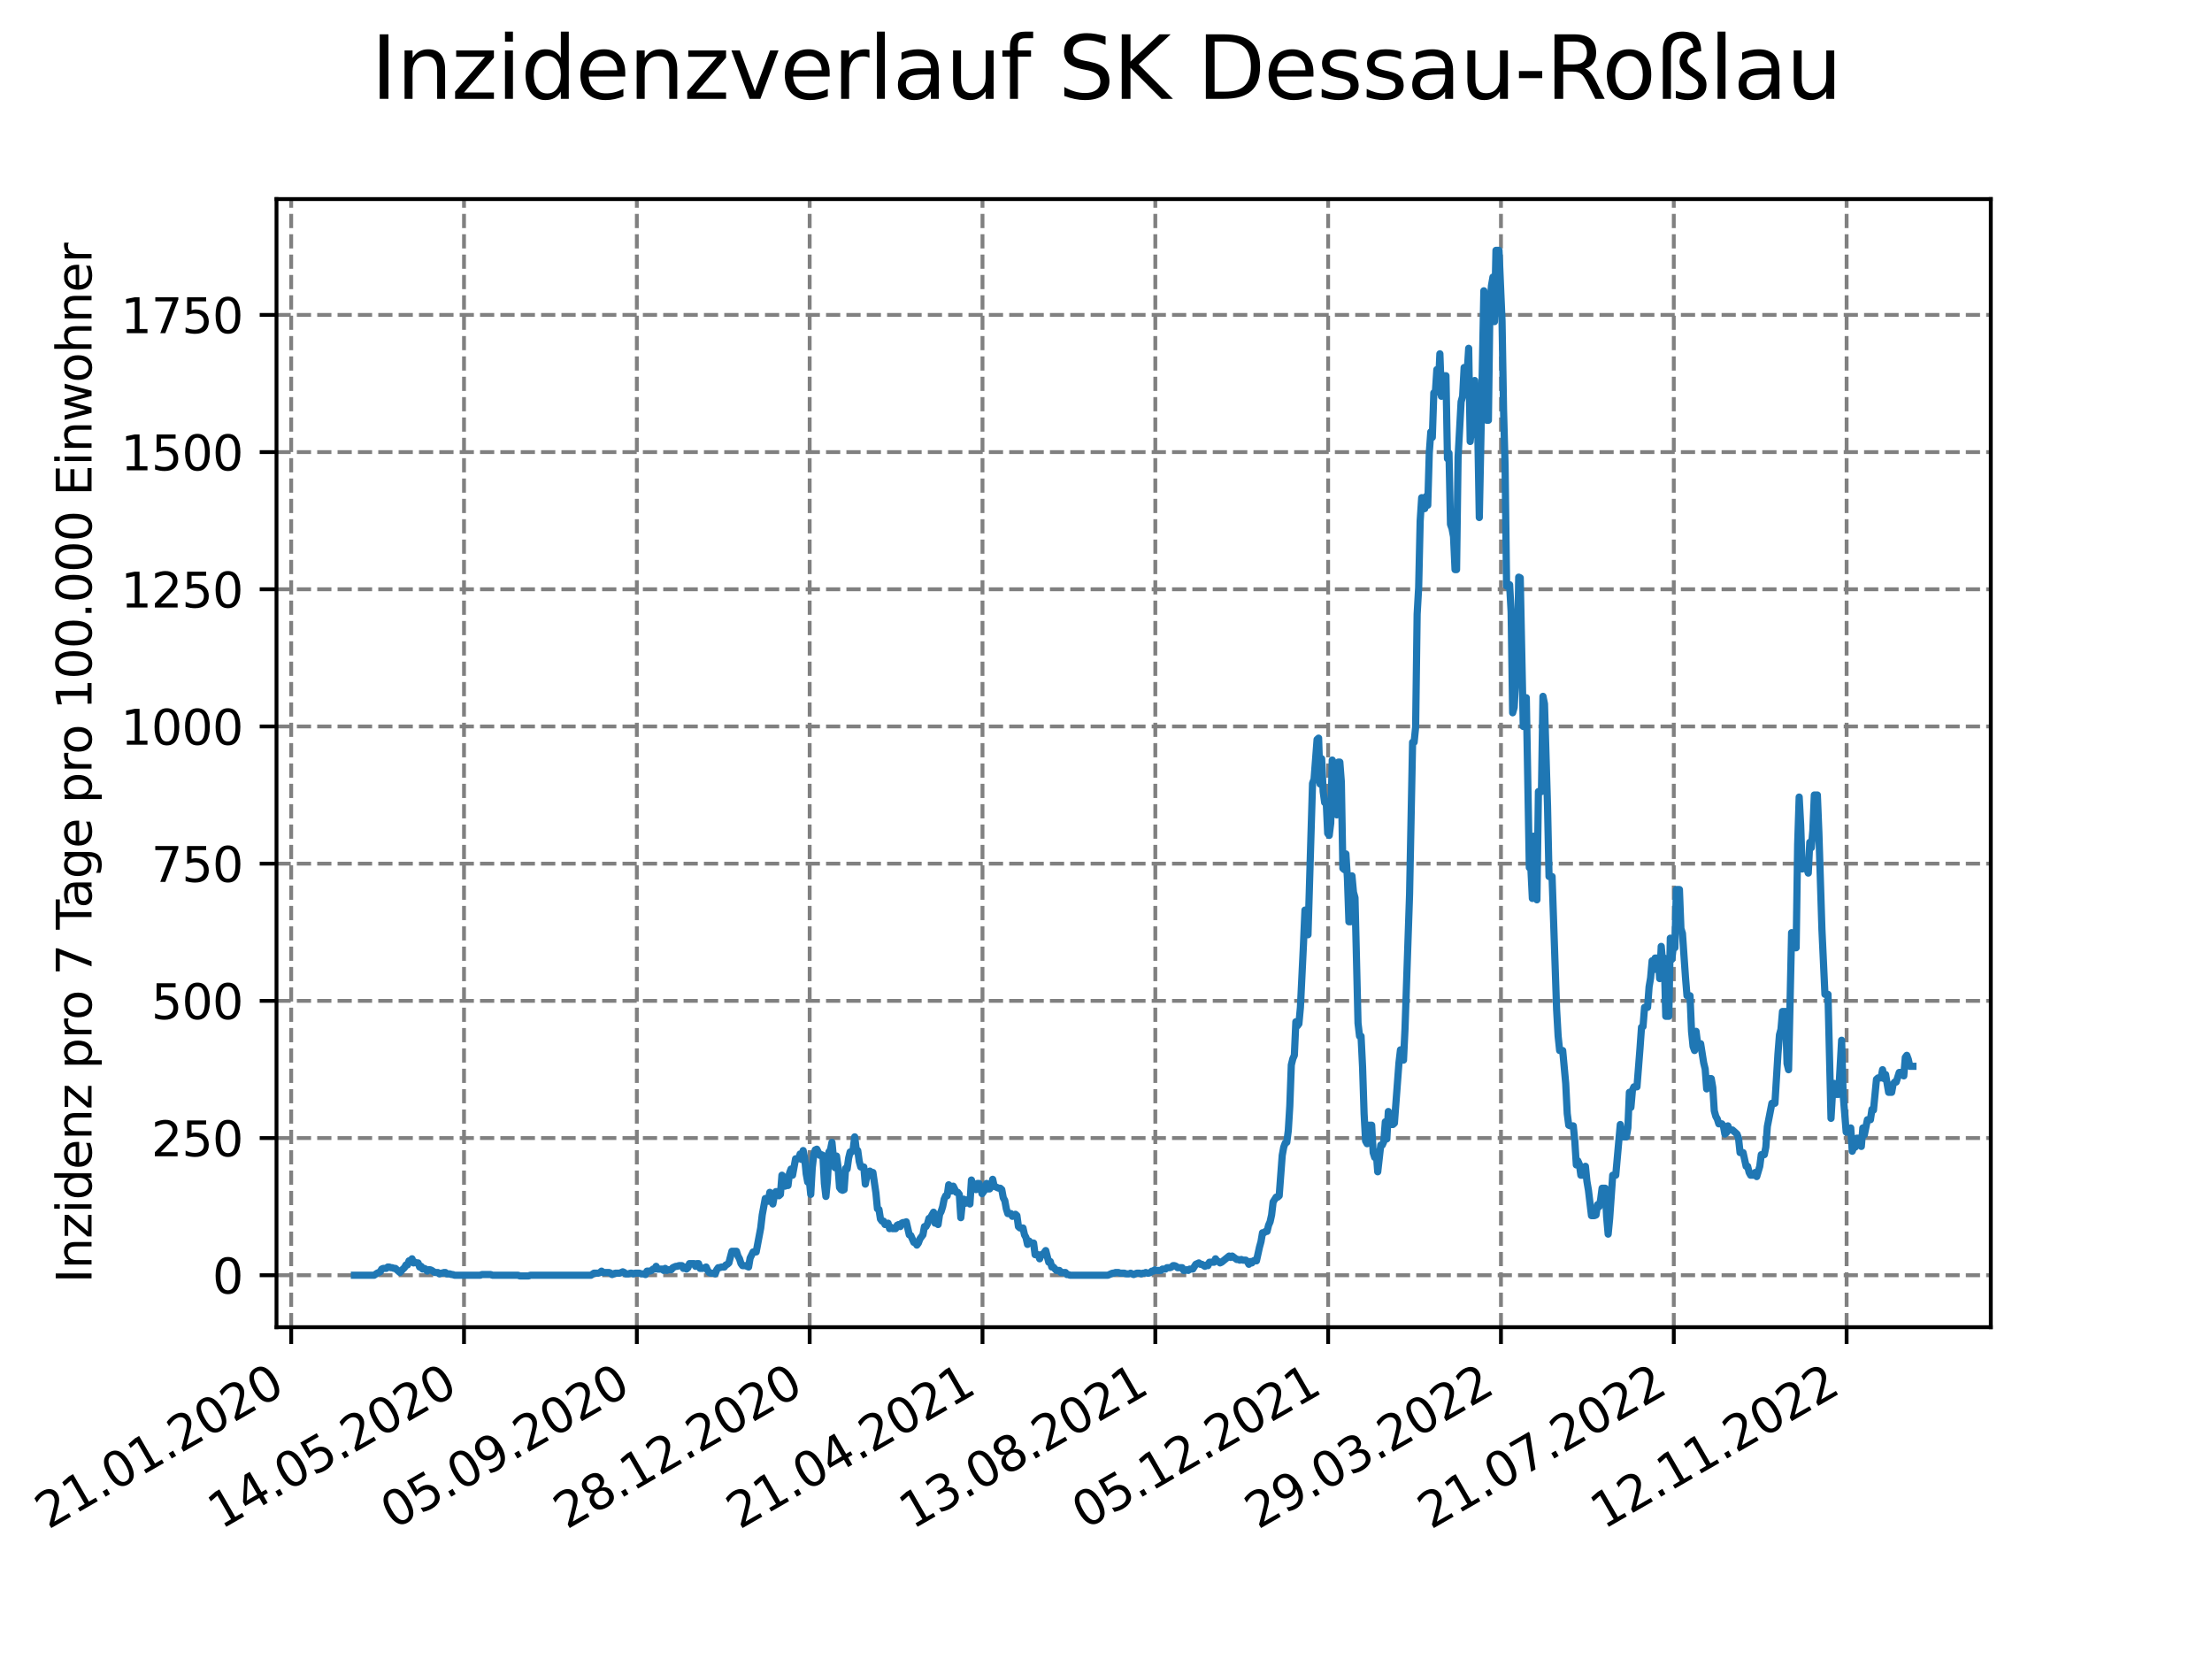 <?xml version="1.0" encoding="utf-8" standalone="no"?>
<!DOCTYPE svg PUBLIC "-//W3C//DTD SVG 1.1//EN"
  "http://www.w3.org/Graphics/SVG/1.1/DTD/svg11.dtd">
<svg xmlns:xlink="http://www.w3.org/1999/xlink" width="460.8pt" height="345.6pt" viewBox="0 0 460.8 345.6" xmlns="http://www.w3.org/2000/svg" version="1.1">
 <defs>
  <style type="text/css">*{stroke-linejoin: round; stroke-linecap: butt}</style>
 </defs>
 <g id="figure_1">
  <g id="patch_1">
   <path d="M 0 345.6 
L 460.8 345.6 
L 460.8 0 
L 0 0 
z
" style="fill: #ffffff"/>
  </g>
  <g id="axes_1">
   <g id="patch_2">
    <path d="M 57.6 276.48 
L 414.72 276.48 
L 414.72 41.472 
L 57.6 41.472 
z
" style="fill: #ffffff"/>
   </g>
   <g id="matplotlib.axis_1">
    <g id="xtick_1">
     <g id="line2d_1">
      <path d="M 60.661 276.48 
L 60.661 41.472 
" clip-path="url(#pa3b0daf0b3)" style="fill: none; stroke-dasharray: 2.96,1.28; stroke-dashoffset: 0; stroke: #808080; stroke-width: 0.8"/>
     </g>
     <g id="line2d_2">
      <defs>
       <path id="m17b755b7d2" d="M 0 0 
L 0 3.5 
" style="stroke: #000000; stroke-width: 0.8"/>
      </defs>
      <g>
       <use xlink:href="#m17b755b7d2" x="60.661" y="276.48" style="stroke: #000000; stroke-width: 0.8"/>
      </g>
     </g>
     <g id="text_1">
      <!-- 21.01.2020 -->
      <g transform="translate(10.036 318.689) rotate(-30) scale(0.1 -0.1)">
       <defs>
        <path id="DejaVuSans-32" d="M 1228 531 
L 3431 531 
L 3431 0 
L 469 0 
L 469 531 
Q 828 903 1448 1529 
Q 2069 2156 2228 2338 
Q 2531 2678 2651 2914 
Q 2772 3150 2772 3378 
Q 2772 3750 2511 3984 
Q 2250 4219 1831 4219 
Q 1534 4219 1204 4116 
Q 875 4013 500 3803 
L 500 4441 
Q 881 4594 1212 4672 
Q 1544 4750 1819 4750 
Q 2544 4750 2975 4387 
Q 3406 4025 3406 3419 
Q 3406 3131 3298 2873 
Q 3191 2616 2906 2266 
Q 2828 2175 2409 1742 
Q 1991 1309 1228 531 
z
" transform="scale(0.016)"/>
        <path id="DejaVuSans-31" d="M 794 531 
L 1825 531 
L 1825 4091 
L 703 3866 
L 703 4441 
L 1819 4666 
L 2450 4666 
L 2450 531 
L 3481 531 
L 3481 0 
L 794 0 
L 794 531 
z
" transform="scale(0.016)"/>
        <path id="DejaVuSans-2e" d="M 684 794 
L 1344 794 
L 1344 0 
L 684 0 
L 684 794 
z
" transform="scale(0.016)"/>
        <path id="DejaVuSans-30" d="M 2034 4250 
Q 1547 4250 1301 3770 
Q 1056 3291 1056 2328 
Q 1056 1369 1301 889 
Q 1547 409 2034 409 
Q 2525 409 2770 889 
Q 3016 1369 3016 2328 
Q 3016 3291 2770 3770 
Q 2525 4250 2034 4250 
z
M 2034 4750 
Q 2819 4750 3233 4129 
Q 3647 3509 3647 2328 
Q 3647 1150 3233 529 
Q 2819 -91 2034 -91 
Q 1250 -91 836 529 
Q 422 1150 422 2328 
Q 422 3509 836 4129 
Q 1250 4750 2034 4750 
z
" transform="scale(0.016)"/>
       </defs>
       <use xlink:href="#DejaVuSans-32"/>
       <use xlink:href="#DejaVuSans-31" x="63.623"/>
       <use xlink:href="#DejaVuSans-2e" x="127.246"/>
       <use xlink:href="#DejaVuSans-30" x="159.033"/>
       <use xlink:href="#DejaVuSans-31" x="222.656"/>
       <use xlink:href="#DejaVuSans-2e" x="286.279"/>
       <use xlink:href="#DejaVuSans-32" x="318.066"/>
       <use xlink:href="#DejaVuSans-30" x="381.689"/>
       <use xlink:href="#DejaVuSans-32" x="445.312"/>
       <use xlink:href="#DejaVuSans-30" x="508.936"/>
      </g>
     </g>
    </g>
    <g id="xtick_2">
     <g id="line2d_3">
      <path d="M 96.663 276.48 
L 96.663 41.472 
" clip-path="url(#pa3b0daf0b3)" style="fill: none; stroke-dasharray: 2.96,1.28; stroke-dashoffset: 0; stroke: #808080; stroke-width: 0.8"/>
     </g>
     <g id="line2d_4">
      <g>
       <use xlink:href="#m17b755b7d2" x="96.663" y="276.48" style="stroke: #000000; stroke-width: 0.8"/>
      </g>
     </g>
     <g id="text_2">
      <!-- 14.05.2020 -->
      <g transform="translate(46.038 318.689) rotate(-30) scale(0.1 -0.1)">
       <defs>
        <path id="DejaVuSans-34" d="M 2419 4116 
L 825 1625 
L 2419 1625 
L 2419 4116 
z
M 2253 4666 
L 3047 4666 
L 3047 1625 
L 3713 1625 
L 3713 1100 
L 3047 1100 
L 3047 0 
L 2419 0 
L 2419 1100 
L 313 1100 
L 313 1709 
L 2253 4666 
z
" transform="scale(0.016)"/>
        <path id="DejaVuSans-35" d="M 691 4666 
L 3169 4666 
L 3169 4134 
L 1269 4134 
L 1269 2991 
Q 1406 3038 1543 3061 
Q 1681 3084 1819 3084 
Q 2600 3084 3056 2656 
Q 3513 2228 3513 1497 
Q 3513 744 3044 326 
Q 2575 -91 1722 -91 
Q 1428 -91 1123 -41 
Q 819 9 494 109 
L 494 744 
Q 775 591 1075 516 
Q 1375 441 1709 441 
Q 2250 441 2565 725 
Q 2881 1009 2881 1497 
Q 2881 1984 2565 2268 
Q 2250 2553 1709 2553 
Q 1456 2553 1204 2497 
Q 953 2441 691 2322 
L 691 4666 
z
" transform="scale(0.016)"/>
       </defs>
       <use xlink:href="#DejaVuSans-31"/>
       <use xlink:href="#DejaVuSans-34" x="63.623"/>
       <use xlink:href="#DejaVuSans-2e" x="127.246"/>
       <use xlink:href="#DejaVuSans-30" x="159.033"/>
       <use xlink:href="#DejaVuSans-35" x="222.656"/>
       <use xlink:href="#DejaVuSans-2e" x="286.279"/>
       <use xlink:href="#DejaVuSans-32" x="318.066"/>
       <use xlink:href="#DejaVuSans-30" x="381.689"/>
       <use xlink:href="#DejaVuSans-32" x="445.312"/>
       <use xlink:href="#DejaVuSans-30" x="508.936"/>
      </g>
     </g>
    </g>
    <g id="xtick_3">
     <g id="line2d_5">
      <path d="M 132.666 276.48 
L 132.666 41.472 
" clip-path="url(#pa3b0daf0b3)" style="fill: none; stroke-dasharray: 2.96,1.28; stroke-dashoffset: 0; stroke: #808080; stroke-width: 0.8"/>
     </g>
     <g id="line2d_6">
      <g>
       <use xlink:href="#m17b755b7d2" x="132.666" y="276.48" style="stroke: #000000; stroke-width: 0.8"/>
      </g>
     </g>
     <g id="text_3">
      <!-- 05.09.2020 -->
      <g transform="translate(82.041 318.689) rotate(-30) scale(0.1 -0.1)">
       <defs>
        <path id="DejaVuSans-39" d="M 703 97 
L 703 672 
Q 941 559 1184 500 
Q 1428 441 1663 441 
Q 2288 441 2617 861 
Q 2947 1281 2994 2138 
Q 2813 1869 2534 1725 
Q 2256 1581 1919 1581 
Q 1219 1581 811 2004 
Q 403 2428 403 3163 
Q 403 3881 828 4315 
Q 1253 4750 1959 4750 
Q 2769 4750 3195 4129 
Q 3622 3509 3622 2328 
Q 3622 1225 3098 567 
Q 2575 -91 1691 -91 
Q 1453 -91 1209 -44 
Q 966 3 703 97 
z
M 1959 2075 
Q 2384 2075 2632 2365 
Q 2881 2656 2881 3163 
Q 2881 3666 2632 3958 
Q 2384 4250 1959 4250 
Q 1534 4250 1286 3958 
Q 1038 3666 1038 3163 
Q 1038 2656 1286 2365 
Q 1534 2075 1959 2075 
z
" transform="scale(0.016)"/>
       </defs>
       <use xlink:href="#DejaVuSans-30"/>
       <use xlink:href="#DejaVuSans-35" x="63.623"/>
       <use xlink:href="#DejaVuSans-2e" x="127.246"/>
       <use xlink:href="#DejaVuSans-30" x="159.033"/>
       <use xlink:href="#DejaVuSans-39" x="222.656"/>
       <use xlink:href="#DejaVuSans-2e" x="286.279"/>
       <use xlink:href="#DejaVuSans-32" x="318.066"/>
       <use xlink:href="#DejaVuSans-30" x="381.689"/>
       <use xlink:href="#DejaVuSans-32" x="445.312"/>
       <use xlink:href="#DejaVuSans-30" x="508.936"/>
      </g>
     </g>
    </g>
    <g id="xtick_4">
     <g id="line2d_7">
      <path d="M 168.668 276.48 
L 168.668 41.472 
" clip-path="url(#pa3b0daf0b3)" style="fill: none; stroke-dasharray: 2.96,1.28; stroke-dashoffset: 0; stroke: #808080; stroke-width: 0.8"/>
     </g>
     <g id="line2d_8">
      <g>
       <use xlink:href="#m17b755b7d2" x="168.668" y="276.48" style="stroke: #000000; stroke-width: 0.8"/>
      </g>
     </g>
     <g id="text_4">
      <!-- 28.12.2020 -->
      <g transform="translate(118.043 318.689) rotate(-30) scale(0.1 -0.1)">
       <defs>
        <path id="DejaVuSans-38" d="M 2034 2216 
Q 1584 2216 1326 1975 
Q 1069 1734 1069 1313 
Q 1069 891 1326 650 
Q 1584 409 2034 409 
Q 2484 409 2743 651 
Q 3003 894 3003 1313 
Q 3003 1734 2745 1975 
Q 2488 2216 2034 2216 
z
M 1403 2484 
Q 997 2584 770 2862 
Q 544 3141 544 3541 
Q 544 4100 942 4425 
Q 1341 4750 2034 4750 
Q 2731 4750 3128 4425 
Q 3525 4100 3525 3541 
Q 3525 3141 3298 2862 
Q 3072 2584 2669 2484 
Q 3125 2378 3379 2068 
Q 3634 1759 3634 1313 
Q 3634 634 3220 271 
Q 2806 -91 2034 -91 
Q 1263 -91 848 271 
Q 434 634 434 1313 
Q 434 1759 690 2068 
Q 947 2378 1403 2484 
z
M 1172 3481 
Q 1172 3119 1398 2916 
Q 1625 2713 2034 2713 
Q 2441 2713 2670 2916 
Q 2900 3119 2900 3481 
Q 2900 3844 2670 4047 
Q 2441 4250 2034 4250 
Q 1625 4250 1398 4047 
Q 1172 3844 1172 3481 
z
" transform="scale(0.016)"/>
       </defs>
       <use xlink:href="#DejaVuSans-32"/>
       <use xlink:href="#DejaVuSans-38" x="63.623"/>
       <use xlink:href="#DejaVuSans-2e" x="127.246"/>
       <use xlink:href="#DejaVuSans-31" x="159.033"/>
       <use xlink:href="#DejaVuSans-32" x="222.656"/>
       <use xlink:href="#DejaVuSans-2e" x="286.279"/>
       <use xlink:href="#DejaVuSans-32" x="318.066"/>
       <use xlink:href="#DejaVuSans-30" x="381.689"/>
       <use xlink:href="#DejaVuSans-32" x="445.312"/>
       <use xlink:href="#DejaVuSans-30" x="508.936"/>
      </g>
     </g>
    </g>
    <g id="xtick_5">
     <g id="line2d_9">
      <path d="M 204.671 276.48 
L 204.671 41.472 
" clip-path="url(#pa3b0daf0b3)" style="fill: none; stroke-dasharray: 2.96,1.28; stroke-dashoffset: 0; stroke: #808080; stroke-width: 0.8"/>
     </g>
     <g id="line2d_10">
      <g>
       <use xlink:href="#m17b755b7d2" x="204.671" y="276.48" style="stroke: #000000; stroke-width: 0.8"/>
      </g>
     </g>
     <g id="text_5">
      <!-- 21.04.2021 -->
      <g transform="translate(154.046 318.689) rotate(-30) scale(0.1 -0.1)">
       <use xlink:href="#DejaVuSans-32"/>
       <use xlink:href="#DejaVuSans-31" x="63.623"/>
       <use xlink:href="#DejaVuSans-2e" x="127.246"/>
       <use xlink:href="#DejaVuSans-30" x="159.033"/>
       <use xlink:href="#DejaVuSans-34" x="222.656"/>
       <use xlink:href="#DejaVuSans-2e" x="286.279"/>
       <use xlink:href="#DejaVuSans-32" x="318.066"/>
       <use xlink:href="#DejaVuSans-30" x="381.689"/>
       <use xlink:href="#DejaVuSans-32" x="445.312"/>
       <use xlink:href="#DejaVuSans-31" x="508.936"/>
      </g>
     </g>
    </g>
    <g id="xtick_6">
     <g id="line2d_11">
      <path d="M 240.673 276.48 
L 240.673 41.472 
" clip-path="url(#pa3b0daf0b3)" style="fill: none; stroke-dasharray: 2.96,1.28; stroke-dashoffset: 0; stroke: #808080; stroke-width: 0.8"/>
     </g>
     <g id="line2d_12">
      <g>
       <use xlink:href="#m17b755b7d2" x="240.673" y="276.48" style="stroke: #000000; stroke-width: 0.8"/>
      </g>
     </g>
     <g id="text_6">
      <!-- 13.08.2021 -->
      <g transform="translate(190.048 318.689) rotate(-30) scale(0.1 -0.1)">
       <defs>
        <path id="DejaVuSans-33" d="M 2597 2516 
Q 3050 2419 3304 2112 
Q 3559 1806 3559 1356 
Q 3559 666 3084 287 
Q 2609 -91 1734 -91 
Q 1441 -91 1130 -33 
Q 819 25 488 141 
L 488 750 
Q 750 597 1062 519 
Q 1375 441 1716 441 
Q 2309 441 2620 675 
Q 2931 909 2931 1356 
Q 2931 1769 2642 2001 
Q 2353 2234 1838 2234 
L 1294 2234 
L 1294 2753 
L 1863 2753 
Q 2328 2753 2575 2939 
Q 2822 3125 2822 3475 
Q 2822 3834 2567 4026 
Q 2313 4219 1838 4219 
Q 1578 4219 1281 4162 
Q 984 4106 628 3988 
L 628 4550 
Q 988 4650 1302 4700 
Q 1616 4750 1894 4750 
Q 2613 4750 3031 4423 
Q 3450 4097 3450 3541 
Q 3450 3153 3228 2886 
Q 3006 2619 2597 2516 
z
" transform="scale(0.016)"/>
       </defs>
       <use xlink:href="#DejaVuSans-31"/>
       <use xlink:href="#DejaVuSans-33" x="63.623"/>
       <use xlink:href="#DejaVuSans-2e" x="127.246"/>
       <use xlink:href="#DejaVuSans-30" x="159.033"/>
       <use xlink:href="#DejaVuSans-38" x="222.656"/>
       <use xlink:href="#DejaVuSans-2e" x="286.279"/>
       <use xlink:href="#DejaVuSans-32" x="318.066"/>
       <use xlink:href="#DejaVuSans-30" x="381.689"/>
       <use xlink:href="#DejaVuSans-32" x="445.312"/>
       <use xlink:href="#DejaVuSans-31" x="508.936"/>
      </g>
     </g>
    </g>
    <g id="xtick_7">
     <g id="line2d_13">
      <path d="M 276.676 276.48 
L 276.676 41.472 
" clip-path="url(#pa3b0daf0b3)" style="fill: none; stroke-dasharray: 2.96,1.28; stroke-dashoffset: 0; stroke: #808080; stroke-width: 0.8"/>
     </g>
     <g id="line2d_14">
      <g>
       <use xlink:href="#m17b755b7d2" x="276.676" y="276.48" style="stroke: #000000; stroke-width: 0.8"/>
      </g>
     </g>
     <g id="text_7">
      <!-- 05.12.2021 -->
      <g transform="translate(226.051 318.689) rotate(-30) scale(0.1 -0.1)">
       <use xlink:href="#DejaVuSans-30"/>
       <use xlink:href="#DejaVuSans-35" x="63.623"/>
       <use xlink:href="#DejaVuSans-2e" x="127.246"/>
       <use xlink:href="#DejaVuSans-31" x="159.033"/>
       <use xlink:href="#DejaVuSans-32" x="222.656"/>
       <use xlink:href="#DejaVuSans-2e" x="286.279"/>
       <use xlink:href="#DejaVuSans-32" x="318.066"/>
       <use xlink:href="#DejaVuSans-30" x="381.689"/>
       <use xlink:href="#DejaVuSans-32" x="445.312"/>
       <use xlink:href="#DejaVuSans-31" x="508.936"/>
      </g>
     </g>
    </g>
    <g id="xtick_8">
     <g id="line2d_15">
      <path d="M 312.679 276.48 
L 312.679 41.472 
" clip-path="url(#pa3b0daf0b3)" style="fill: none; stroke-dasharray: 2.96,1.28; stroke-dashoffset: 0; stroke: #808080; stroke-width: 0.8"/>
     </g>
     <g id="line2d_16">
      <g>
       <use xlink:href="#m17b755b7d2" x="312.679" y="276.48" style="stroke: #000000; stroke-width: 0.8"/>
      </g>
     </g>
     <g id="text_8">
      <!-- 29.03.2022 -->
      <g transform="translate(262.053 318.689) rotate(-30) scale(0.1 -0.1)">
       <use xlink:href="#DejaVuSans-32"/>
       <use xlink:href="#DejaVuSans-39" x="63.623"/>
       <use xlink:href="#DejaVuSans-2e" x="127.246"/>
       <use xlink:href="#DejaVuSans-30" x="159.033"/>
       <use xlink:href="#DejaVuSans-33" x="222.656"/>
       <use xlink:href="#DejaVuSans-2e" x="286.279"/>
       <use xlink:href="#DejaVuSans-32" x="318.066"/>
       <use xlink:href="#DejaVuSans-30" x="381.689"/>
       <use xlink:href="#DejaVuSans-32" x="445.312"/>
       <use xlink:href="#DejaVuSans-32" x="508.936"/>
      </g>
     </g>
    </g>
    <g id="xtick_9">
     <g id="line2d_17">
      <path d="M 348.681 276.48 
L 348.681 41.472 
" clip-path="url(#pa3b0daf0b3)" style="fill: none; stroke-dasharray: 2.96,1.28; stroke-dashoffset: 0; stroke: #808080; stroke-width: 0.8"/>
     </g>
     <g id="line2d_18">
      <g>
       <use xlink:href="#m17b755b7d2" x="348.681" y="276.48" style="stroke: #000000; stroke-width: 0.8"/>
      </g>
     </g>
     <g id="text_9">
      <!-- 21.07.2022 -->
      <g transform="translate(298.056 318.689) rotate(-30) scale(0.1 -0.1)">
       <defs>
        <path id="DejaVuSans-37" d="M 525 4666 
L 3525 4666 
L 3525 4397 
L 1831 0 
L 1172 0 
L 2766 4134 
L 525 4134 
L 525 4666 
z
" transform="scale(0.016)"/>
       </defs>
       <use xlink:href="#DejaVuSans-32"/>
       <use xlink:href="#DejaVuSans-31" x="63.623"/>
       <use xlink:href="#DejaVuSans-2e" x="127.246"/>
       <use xlink:href="#DejaVuSans-30" x="159.033"/>
       <use xlink:href="#DejaVuSans-37" x="222.656"/>
       <use xlink:href="#DejaVuSans-2e" x="286.279"/>
       <use xlink:href="#DejaVuSans-32" x="318.066"/>
       <use xlink:href="#DejaVuSans-30" x="381.689"/>
       <use xlink:href="#DejaVuSans-32" x="445.312"/>
       <use xlink:href="#DejaVuSans-32" x="508.936"/>
      </g>
     </g>
    </g>
    <g id="xtick_10">
     <g id="line2d_19">
      <path d="M 384.684 276.48 
L 384.684 41.472 
" clip-path="url(#pa3b0daf0b3)" style="fill: none; stroke-dasharray: 2.96,1.28; stroke-dashoffset: 0; stroke: #808080; stroke-width: 0.8"/>
     </g>
     <g id="line2d_20">
      <g>
       <use xlink:href="#m17b755b7d2" x="384.684" y="276.48" style="stroke: #000000; stroke-width: 0.8"/>
      </g>
     </g>
     <g id="text_10">
      <!-- 12.11.2022 -->
      <g transform="translate(334.058 318.689) rotate(-30) scale(0.1 -0.1)">
       <use xlink:href="#DejaVuSans-31"/>
       <use xlink:href="#DejaVuSans-32" x="63.623"/>
       <use xlink:href="#DejaVuSans-2e" x="127.246"/>
       <use xlink:href="#DejaVuSans-31" x="159.033"/>
       <use xlink:href="#DejaVuSans-31" x="222.656"/>
       <use xlink:href="#DejaVuSans-2e" x="286.279"/>
       <use xlink:href="#DejaVuSans-32" x="318.066"/>
       <use xlink:href="#DejaVuSans-30" x="381.689"/>
       <use xlink:href="#DejaVuSans-32" x="445.312"/>
       <use xlink:href="#DejaVuSans-32" x="508.936"/>
      </g>
     </g>
    </g>
   </g>
   <g id="matplotlib.axis_2">
    <g id="ytick_1">
     <g id="line2d_21">
      <path d="M 57.6 265.655 
L 414.72 265.655 
" clip-path="url(#pa3b0daf0b3)" style="fill: none; stroke-dasharray: 2.96,1.28; stroke-dashoffset: 0; stroke: #808080; stroke-width: 0.8"/>
     </g>
     <g id="line2d_22">
      <defs>
       <path id="m1962695d59" d="M 0 0 
L -3.5 0 
" style="stroke: #000000; stroke-width: 0.8"/>
      </defs>
      <g>
       <use xlink:href="#m1962695d59" x="57.6" y="265.655" style="stroke: #000000; stroke-width: 0.8"/>
      </g>
     </g>
     <g id="text_11">
      <!-- 0 -->
      <g transform="translate(44.237 269.454) scale(0.1 -0.1)">
       <use xlink:href="#DejaVuSans-30"/>
      </g>
     </g>
    </g>
    <g id="ytick_2">
     <g id="line2d_23">
      <path d="M 57.6 237.075 
L 414.72 237.075 
" clip-path="url(#pa3b0daf0b3)" style="fill: none; stroke-dasharray: 2.96,1.28; stroke-dashoffset: 0; stroke: #808080; stroke-width: 0.8"/>
     </g>
     <g id="line2d_24">
      <g>
       <use xlink:href="#m1962695d59" x="57.6" y="237.075" style="stroke: #000000; stroke-width: 0.8"/>
      </g>
     </g>
     <g id="text_12">
      <!-- 250 -->
      <g transform="translate(31.512 240.875) scale(0.1 -0.1)">
       <use xlink:href="#DejaVuSans-32"/>
       <use xlink:href="#DejaVuSans-35" x="63.623"/>
       <use xlink:href="#DejaVuSans-30" x="127.246"/>
      </g>
     </g>
    </g>
    <g id="ytick_3">
     <g id="line2d_25">
      <path d="M 57.6 208.496 
L 414.72 208.496 
" clip-path="url(#pa3b0daf0b3)" style="fill: none; stroke-dasharray: 2.96,1.28; stroke-dashoffset: 0; stroke: #808080; stroke-width: 0.8"/>
     </g>
     <g id="line2d_26">
      <g>
       <use xlink:href="#m1962695d59" x="57.6" y="208.496" style="stroke: #000000; stroke-width: 0.8"/>
      </g>
     </g>
     <g id="text_13">
      <!-- 500 -->
      <g transform="translate(31.512 212.295) scale(0.1 -0.1)">
       <use xlink:href="#DejaVuSans-35"/>
       <use xlink:href="#DejaVuSans-30" x="63.623"/>
       <use xlink:href="#DejaVuSans-30" x="127.246"/>
      </g>
     </g>
    </g>
    <g id="ytick_4">
     <g id="line2d_27">
      <path d="M 57.6 179.916 
L 414.72 179.916 
" clip-path="url(#pa3b0daf0b3)" style="fill: none; stroke-dasharray: 2.96,1.28; stroke-dashoffset: 0; stroke: #808080; stroke-width: 0.8"/>
     </g>
     <g id="line2d_28">
      <g>
       <use xlink:href="#m1962695d59" x="57.6" y="179.916" style="stroke: #000000; stroke-width: 0.8"/>
      </g>
     </g>
     <g id="text_14">
      <!-- 750 -->
      <g transform="translate(31.512 183.715) scale(0.1 -0.1)">
       <use xlink:href="#DejaVuSans-37"/>
       <use xlink:href="#DejaVuSans-35" x="63.623"/>
       <use xlink:href="#DejaVuSans-30" x="127.246"/>
      </g>
     </g>
    </g>
    <g id="ytick_5">
     <g id="line2d_29">
      <path d="M 57.6 151.336 
L 414.72 151.336 
" clip-path="url(#pa3b0daf0b3)" style="fill: none; stroke-dasharray: 2.96,1.28; stroke-dashoffset: 0; stroke: #808080; stroke-width: 0.8"/>
     </g>
     <g id="line2d_30">
      <g>
       <use xlink:href="#m1962695d59" x="57.6" y="151.336" style="stroke: #000000; stroke-width: 0.8"/>
      </g>
     </g>
     <g id="text_15">
      <!-- 1000 -->
      <g transform="translate(25.15 155.136) scale(0.1 -0.1)">
       <use xlink:href="#DejaVuSans-31"/>
       <use xlink:href="#DejaVuSans-30" x="63.623"/>
       <use xlink:href="#DejaVuSans-30" x="127.246"/>
       <use xlink:href="#DejaVuSans-30" x="190.869"/>
      </g>
     </g>
    </g>
    <g id="ytick_6">
     <g id="line2d_31">
      <path d="M 57.6 122.757 
L 414.72 122.757 
" clip-path="url(#pa3b0daf0b3)" style="fill: none; stroke-dasharray: 2.96,1.28; stroke-dashoffset: 0; stroke: #808080; stroke-width: 0.8"/>
     </g>
     <g id="line2d_32">
      <g>
       <use xlink:href="#m1962695d59" x="57.6" y="122.757" style="stroke: #000000; stroke-width: 0.8"/>
      </g>
     </g>
     <g id="text_16">
      <!-- 1250 -->
      <g transform="translate(25.15 126.556) scale(0.1 -0.1)">
       <use xlink:href="#DejaVuSans-31"/>
       <use xlink:href="#DejaVuSans-32" x="63.623"/>
       <use xlink:href="#DejaVuSans-35" x="127.246"/>
       <use xlink:href="#DejaVuSans-30" x="190.869"/>
      </g>
     </g>
    </g>
    <g id="ytick_7">
     <g id="line2d_33">
      <path d="M 57.6 94.177 
L 414.72 94.177 
" clip-path="url(#pa3b0daf0b3)" style="fill: none; stroke-dasharray: 2.96,1.28; stroke-dashoffset: 0; stroke: #808080; stroke-width: 0.8"/>
     </g>
     <g id="line2d_34">
      <g>
       <use xlink:href="#m1962695d59" x="57.6" y="94.177" style="stroke: #000000; stroke-width: 0.8"/>
      </g>
     </g>
     <g id="text_17">
      <!-- 1500 -->
      <g transform="translate(25.15 97.976) scale(0.1 -0.1)">
       <use xlink:href="#DejaVuSans-31"/>
       <use xlink:href="#DejaVuSans-35" x="63.623"/>
       <use xlink:href="#DejaVuSans-30" x="127.246"/>
       <use xlink:href="#DejaVuSans-30" x="190.869"/>
      </g>
     </g>
    </g>
    <g id="ytick_8">
     <g id="line2d_35">
      <path d="M 57.6 65.598 
L 414.72 65.598 
" clip-path="url(#pa3b0daf0b3)" style="fill: none; stroke-dasharray: 2.96,1.28; stroke-dashoffset: 0; stroke: #808080; stroke-width: 0.8"/>
     </g>
     <g id="line2d_36">
      <g>
       <use xlink:href="#m1962695d59" x="57.6" y="65.598" style="stroke: #000000; stroke-width: 0.8"/>
      </g>
     </g>
     <g id="text_18">
      <!-- 1750 -->
      <g transform="translate(25.15 69.397) scale(0.1 -0.1)">
       <use xlink:href="#DejaVuSans-31"/>
       <use xlink:href="#DejaVuSans-37" x="63.623"/>
       <use xlink:href="#DejaVuSans-35" x="127.246"/>
       <use xlink:href="#DejaVuSans-30" x="190.869"/>
      </g>
     </g>
    </g>
    <g id="text_19">
     <!-- Inzidenz pro 7 Tage pro 100.000 Einwohner -->
     <g transform="translate(19.07 267.301) rotate(-90) scale(0.1 -0.1)">
      <defs>
       <path id="DejaVuSans-49" d="M 628 4666 
L 1259 4666 
L 1259 0 
L 628 0 
L 628 4666 
z
" transform="scale(0.016)"/>
       <path id="DejaVuSans-6e" d="M 3513 2113 
L 3513 0 
L 2938 0 
L 2938 2094 
Q 2938 2591 2744 2837 
Q 2550 3084 2163 3084 
Q 1697 3084 1428 2787 
Q 1159 2491 1159 1978 
L 1159 0 
L 581 0 
L 581 3500 
L 1159 3500 
L 1159 2956 
Q 1366 3272 1645 3428 
Q 1925 3584 2291 3584 
Q 2894 3584 3203 3211 
Q 3513 2838 3513 2113 
z
" transform="scale(0.016)"/>
       <path id="DejaVuSans-7a" d="M 353 3500 
L 3084 3500 
L 3084 2975 
L 922 459 
L 3084 459 
L 3084 0 
L 275 0 
L 275 525 
L 2438 3041 
L 353 3041 
L 353 3500 
z
" transform="scale(0.016)"/>
       <path id="DejaVuSans-69" d="M 603 3500 
L 1178 3500 
L 1178 0 
L 603 0 
L 603 3500 
z
M 603 4863 
L 1178 4863 
L 1178 4134 
L 603 4134 
L 603 4863 
z
" transform="scale(0.016)"/>
       <path id="DejaVuSans-64" d="M 2906 2969 
L 2906 4863 
L 3481 4863 
L 3481 0 
L 2906 0 
L 2906 525 
Q 2725 213 2448 61 
Q 2172 -91 1784 -91 
Q 1150 -91 751 415 
Q 353 922 353 1747 
Q 353 2572 751 3078 
Q 1150 3584 1784 3584 
Q 2172 3584 2448 3432 
Q 2725 3281 2906 2969 
z
M 947 1747 
Q 947 1113 1208 752 
Q 1469 391 1925 391 
Q 2381 391 2643 752 
Q 2906 1113 2906 1747 
Q 2906 2381 2643 2742 
Q 2381 3103 1925 3103 
Q 1469 3103 1208 2742 
Q 947 2381 947 1747 
z
" transform="scale(0.016)"/>
       <path id="DejaVuSans-65" d="M 3597 1894 
L 3597 1613 
L 953 1613 
Q 991 1019 1311 708 
Q 1631 397 2203 397 
Q 2534 397 2845 478 
Q 3156 559 3463 722 
L 3463 178 
Q 3153 47 2828 -22 
Q 2503 -91 2169 -91 
Q 1331 -91 842 396 
Q 353 884 353 1716 
Q 353 2575 817 3079 
Q 1281 3584 2069 3584 
Q 2775 3584 3186 3129 
Q 3597 2675 3597 1894 
z
M 3022 2063 
Q 3016 2534 2758 2815 
Q 2500 3097 2075 3097 
Q 1594 3097 1305 2825 
Q 1016 2553 972 2059 
L 3022 2063 
z
" transform="scale(0.016)"/>
       <path id="DejaVuSans-20" transform="scale(0.016)"/>
       <path id="DejaVuSans-70" d="M 1159 525 
L 1159 -1331 
L 581 -1331 
L 581 3500 
L 1159 3500 
L 1159 2969 
Q 1341 3281 1617 3432 
Q 1894 3584 2278 3584 
Q 2916 3584 3314 3078 
Q 3713 2572 3713 1747 
Q 3713 922 3314 415 
Q 2916 -91 2278 -91 
Q 1894 -91 1617 61 
Q 1341 213 1159 525 
z
M 3116 1747 
Q 3116 2381 2855 2742 
Q 2594 3103 2138 3103 
Q 1681 3103 1420 2742 
Q 1159 2381 1159 1747 
Q 1159 1113 1420 752 
Q 1681 391 2138 391 
Q 2594 391 2855 752 
Q 3116 1113 3116 1747 
z
" transform="scale(0.016)"/>
       <path id="DejaVuSans-72" d="M 2631 2963 
Q 2534 3019 2420 3045 
Q 2306 3072 2169 3072 
Q 1681 3072 1420 2755 
Q 1159 2438 1159 1844 
L 1159 0 
L 581 0 
L 581 3500 
L 1159 3500 
L 1159 2956 
Q 1341 3275 1631 3429 
Q 1922 3584 2338 3584 
Q 2397 3584 2469 3576 
Q 2541 3569 2628 3553 
L 2631 2963 
z
" transform="scale(0.016)"/>
       <path id="DejaVuSans-6f" d="M 1959 3097 
Q 1497 3097 1228 2736 
Q 959 2375 959 1747 
Q 959 1119 1226 758 
Q 1494 397 1959 397 
Q 2419 397 2687 759 
Q 2956 1122 2956 1747 
Q 2956 2369 2687 2733 
Q 2419 3097 1959 3097 
z
M 1959 3584 
Q 2709 3584 3137 3096 
Q 3566 2609 3566 1747 
Q 3566 888 3137 398 
Q 2709 -91 1959 -91 
Q 1206 -91 779 398 
Q 353 888 353 1747 
Q 353 2609 779 3096 
Q 1206 3584 1959 3584 
z
" transform="scale(0.016)"/>
       <path id="DejaVuSans-54" d="M -19 4666 
L 3928 4666 
L 3928 4134 
L 2272 4134 
L 2272 0 
L 1638 0 
L 1638 4134 
L -19 4134 
L -19 4666 
z
" transform="scale(0.016)"/>
       <path id="DejaVuSans-61" d="M 2194 1759 
Q 1497 1759 1228 1600 
Q 959 1441 959 1056 
Q 959 750 1161 570 
Q 1363 391 1709 391 
Q 2188 391 2477 730 
Q 2766 1069 2766 1631 
L 2766 1759 
L 2194 1759 
z
M 3341 1997 
L 3341 0 
L 2766 0 
L 2766 531 
Q 2569 213 2275 61 
Q 1981 -91 1556 -91 
Q 1019 -91 701 211 
Q 384 513 384 1019 
Q 384 1609 779 1909 
Q 1175 2209 1959 2209 
L 2766 2209 
L 2766 2266 
Q 2766 2663 2505 2880 
Q 2244 3097 1772 3097 
Q 1472 3097 1187 3025 
Q 903 2953 641 2809 
L 641 3341 
Q 956 3463 1253 3523 
Q 1550 3584 1831 3584 
Q 2591 3584 2966 3190 
Q 3341 2797 3341 1997 
z
" transform="scale(0.016)"/>
       <path id="DejaVuSans-67" d="M 2906 1791 
Q 2906 2416 2648 2759 
Q 2391 3103 1925 3103 
Q 1463 3103 1205 2759 
Q 947 2416 947 1791 
Q 947 1169 1205 825 
Q 1463 481 1925 481 
Q 2391 481 2648 825 
Q 2906 1169 2906 1791 
z
M 3481 434 
Q 3481 -459 3084 -895 
Q 2688 -1331 1869 -1331 
Q 1566 -1331 1297 -1286 
Q 1028 -1241 775 -1147 
L 775 -588 
Q 1028 -725 1275 -790 
Q 1522 -856 1778 -856 
Q 2344 -856 2625 -561 
Q 2906 -266 2906 331 
L 2906 616 
Q 2728 306 2450 153 
Q 2172 0 1784 0 
Q 1141 0 747 490 
Q 353 981 353 1791 
Q 353 2603 747 3093 
Q 1141 3584 1784 3584 
Q 2172 3584 2450 3431 
Q 2728 3278 2906 2969 
L 2906 3500 
L 3481 3500 
L 3481 434 
z
" transform="scale(0.016)"/>
       <path id="DejaVuSans-45" d="M 628 4666 
L 3578 4666 
L 3578 4134 
L 1259 4134 
L 1259 2753 
L 3481 2753 
L 3481 2222 
L 1259 2222 
L 1259 531 
L 3634 531 
L 3634 0 
L 628 0 
L 628 4666 
z
" transform="scale(0.016)"/>
       <path id="DejaVuSans-77" d="M 269 3500 
L 844 3500 
L 1563 769 
L 2278 3500 
L 2956 3500 
L 3675 769 
L 4391 3500 
L 4966 3500 
L 4050 0 
L 3372 0 
L 2619 2869 
L 1863 0 
L 1184 0 
L 269 3500 
z
" transform="scale(0.016)"/>
       <path id="DejaVuSans-68" d="M 3513 2113 
L 3513 0 
L 2938 0 
L 2938 2094 
Q 2938 2591 2744 2837 
Q 2550 3084 2163 3084 
Q 1697 3084 1428 2787 
Q 1159 2491 1159 1978 
L 1159 0 
L 581 0 
L 581 4863 
L 1159 4863 
L 1159 2956 
Q 1366 3272 1645 3428 
Q 1925 3584 2291 3584 
Q 2894 3584 3203 3211 
Q 3513 2838 3513 2113 
z
" transform="scale(0.016)"/>
      </defs>
      <use xlink:href="#DejaVuSans-49"/>
      <use xlink:href="#DejaVuSans-6e" x="29.492"/>
      <use xlink:href="#DejaVuSans-7a" x="92.871"/>
      <use xlink:href="#DejaVuSans-69" x="145.361"/>
      <use xlink:href="#DejaVuSans-64" x="173.145"/>
      <use xlink:href="#DejaVuSans-65" x="236.621"/>
      <use xlink:href="#DejaVuSans-6e" x="298.145"/>
      <use xlink:href="#DejaVuSans-7a" x="361.523"/>
      <use xlink:href="#DejaVuSans-20" x="414.014"/>
      <use xlink:href="#DejaVuSans-70" x="445.801"/>
      <use xlink:href="#DejaVuSans-72" x="509.277"/>
      <use xlink:href="#DejaVuSans-6f" x="548.141"/>
      <use xlink:href="#DejaVuSans-20" x="609.322"/>
      <use xlink:href="#DejaVuSans-37" x="641.109"/>
      <use xlink:href="#DejaVuSans-20" x="704.732"/>
      <use xlink:href="#DejaVuSans-54" x="736.52"/>
      <use xlink:href="#DejaVuSans-61" x="781.104"/>
      <use xlink:href="#DejaVuSans-67" x="842.383"/>
      <use xlink:href="#DejaVuSans-65" x="905.859"/>
      <use xlink:href="#DejaVuSans-20" x="967.383"/>
      <use xlink:href="#DejaVuSans-70" x="999.17"/>
      <use xlink:href="#DejaVuSans-72" x="1062.646"/>
      <use xlink:href="#DejaVuSans-6f" x="1101.51"/>
      <use xlink:href="#DejaVuSans-20" x="1162.691"/>
      <use xlink:href="#DejaVuSans-31" x="1194.479"/>
      <use xlink:href="#DejaVuSans-30" x="1258.102"/>
      <use xlink:href="#DejaVuSans-30" x="1321.725"/>
      <use xlink:href="#DejaVuSans-2e" x="1385.348"/>
      <use xlink:href="#DejaVuSans-30" x="1417.135"/>
      <use xlink:href="#DejaVuSans-30" x="1480.758"/>
      <use xlink:href="#DejaVuSans-30" x="1544.381"/>
      <use xlink:href="#DejaVuSans-20" x="1608.004"/>
      <use xlink:href="#DejaVuSans-45" x="1639.791"/>
      <use xlink:href="#DejaVuSans-69" x="1702.975"/>
      <use xlink:href="#DejaVuSans-6e" x="1730.758"/>
      <use xlink:href="#DejaVuSans-77" x="1794.137"/>
      <use xlink:href="#DejaVuSans-6f" x="1875.924"/>
      <use xlink:href="#DejaVuSans-68" x="1937.105"/>
      <use xlink:href="#DejaVuSans-6e" x="2000.484"/>
      <use xlink:href="#DejaVuSans-65" x="2063.863"/>
      <use xlink:href="#DejaVuSans-72" x="2125.387"/>
     </g>
    </g>
   </g>
   <g id="line2d_37">
    <path d="M 73.833 265.655 
L 77.938 265.655 
L 78.57 265.227 
L 79.202 264.942 
L 79.517 264.371 
L 79.833 264.228 
L 80.465 264.228 
L 80.781 263.943 
L 81.096 263.943 
L 81.412 264.085 
L 81.728 264.085 
L 82.044 264.228 
L 82.36 264.228 
L 83.307 265.084 
L 83.939 264.371 
L 84.255 264.085 
L 84.57 263.514 
L 84.886 263.514 
L 85.202 262.658 
L 85.518 262.658 
L 85.834 262.23 
L 86.149 263.086 
L 86.465 262.944 
L 86.781 263.086 
L 87.097 263.086 
L 87.413 263.943 
L 87.728 263.8 
L 88.044 264.371 
L 88.36 264.228 
L 88.676 264.371 
L 88.992 264.799 
L 89.308 264.513 
L 89.623 264.513 
L 89.939 264.656 
L 90.571 265.084 
L 91.202 265.084 
L 91.518 265.37 
L 91.834 265.227 
L 92.15 265.227 
L 92.466 265.084 
L 92.781 265.084 
L 93.097 265.37 
L 93.729 265.37 
L 94.045 265.512 
L 94.36 265.512 
L 94.676 265.655 
L 100.045 265.655 
L 100.361 265.512 
L 102.256 265.512 
L 102.572 265.655 
L 107.94 265.655 
L 108.256 265.798 
L 110.151 265.798 
L 110.467 265.655 
L 123.099 265.655 
L 123.731 265.227 
L 124.678 265.227 
L 124.994 265.084 
L 125.31 264.799 
L 125.626 265.084 
L 126.889 265.084 
L 127.205 265.227 
L 127.521 265.512 
L 128.152 265.227 
L 129.1 265.227 
L 129.731 264.942 
L 130.047 265.084 
L 130.363 265.37 
L 130.995 265.37 
L 131.31 265.227 
L 131.626 265.227 
L 131.942 265.37 
L 132.258 265.227 
L 133.205 265.227 
L 133.521 265.37 
L 134.153 265.37 
L 134.469 265.512 
L 134.784 264.799 
L 135.416 264.799 
L 135.732 264.656 
L 136.048 264.371 
L 136.363 264.371 
L 136.679 263.8 
L 136.995 264.371 
L 137.943 264.371 
L 138.258 264.656 
L 138.574 264.228 
L 138.89 264.656 
L 139.206 264.513 
L 139.837 264.513 
L 140.153 264.085 
L 140.785 263.8 
L 141.101 263.8 
L 141.416 263.657 
L 142.048 263.657 
L 142.364 264.228 
L 142.68 263.943 
L 142.996 264.371 
L 143.311 264.085 
L 143.627 263.229 
L 144.575 263.229 
L 144.89 263.8 
L 145.206 263.229 
L 145.522 263.229 
L 145.838 264.228 
L 146.469 264.228 
L 147.101 263.943 
L 147.417 264.656 
L 147.733 265.084 
L 148.049 265.227 
L 148.68 265.227 
L 148.996 265.37 
L 149.312 264.513 
L 149.628 264.085 
L 149.943 264.085 
L 150.259 263.943 
L 150.891 263.943 
L 151.207 263.514 
L 151.522 263.372 
L 151.838 263.086 
L 152.47 260.66 
L 153.417 260.66 
L 153.733 261.659 
L 154.049 262.23 
L 154.365 263.229 
L 154.681 263.657 
L 155.312 263.657 
L 155.944 263.943 
L 156.26 262.087 
L 156.891 260.803 
L 157.523 260.803 
L 158.47 255.808 
L 158.786 253.096 
L 159.418 249.671 
L 159.734 249.671 
L 160.049 250.242 
L 160.365 248.387 
L 160.681 250.099 
L 160.997 250.813 
L 161.313 249.1 
L 161.628 248.244 
L 161.944 248.244 
L 162.26 249.1 
L 162.576 248.815 
L 162.892 244.819 
L 163.207 245.104 
L 163.523 247.102 
L 163.839 246.96 
L 164.155 246.96 
L 164.471 244.391 
L 164.787 243.534 
L 165.102 244.819 
L 165.734 241.394 
L 166.366 241.394 
L 166.681 240.395 
L 166.997 241.536 
L 167.313 239.681 
L 167.629 241.251 
L 167.945 244.533 
L 168.26 246.246 
L 168.576 245.675 
L 168.892 248.815 
L 169.208 243.249 
L 169.524 240.537 
L 169.84 239.538 
L 170.155 239.396 
L 170.787 240.68 
L 171.103 240.537 
L 171.419 240.68 
L 171.734 246.531 
L 172.05 249.243 
L 172.366 245.96 
L 172.682 239.966 
L 172.998 239.538 
L 173.313 237.968 
L 173.629 241.251 
L 173.945 243.249 
L 174.261 240.823 
L 174.577 243.106 
L 174.893 247.388 
L 175.208 247.816 
L 175.524 247.959 
L 175.84 247.816 
L 176.156 243.392 
L 176.472 243.534 
L 176.787 241.251 
L 177.103 239.966 
L 177.419 239.966 
L 177.735 239.396 
L 178.051 236.827 
L 178.366 239.396 
L 178.682 239.681 
L 178.998 241.964 
L 179.314 243.106 
L 179.945 243.106 
L 180.261 246.674 
L 180.577 244.961 
L 180.893 244.961 
L 181.209 243.962 
L 181.525 244.248 
L 181.84 244.248 
L 182.472 248.529 
L 182.788 251.812 
L 183.104 251.955 
L 183.419 253.953 
L 183.735 254.381 
L 184.051 254.381 
L 184.367 255.094 
L 184.998 254.809 
L 185.314 255.951 
L 185.63 255.665 
L 185.946 255.951 
L 186.578 255.951 
L 186.893 255.237 
L 187.209 255.094 
L 187.525 255.522 
L 187.841 254.809 
L 188.157 254.666 
L 188.472 254.666 
L 188.788 254.523 
L 189.42 257.235 
L 189.736 257.378 
L 190.367 258.805 
L 190.683 258.805 
L 190.999 259.376 
L 191.315 258.948 
L 191.631 258.091 
L 192.262 257.235 
L 192.578 255.522 
L 192.894 255.522 
L 193.21 254.952 
L 193.525 253.81 
L 193.841 253.667 
L 194.473 252.525 
L 194.789 254.809 
L 195.104 254.809 
L 195.42 255.094 
L 195.736 252.954 
L 196.052 252.383 
L 196.368 251.384 
L 196.684 249.814 
L 196.999 249.1 
L 197.315 249.1 
L 197.631 246.817 
L 197.947 247.102 
L 198.263 248.101 
L 198.578 247.102 
L 199.21 248.387 
L 199.526 248.387 
L 199.842 248.815 
L 200.157 253.667 
L 200.473 250.527 
L 200.789 249.814 
L 201.105 250.67 
L 201.421 249.957 
L 201.737 249.957 
L 202.052 250.813 
L 202.368 245.818 
L 202.684 246.96 
L 203 247.53 
L 203.316 247.816 
L 203.631 246.531 
L 203.947 246.531 
L 204.263 247.388 
L 204.579 248.672 
L 205.21 247.816 
L 205.526 246.531 
L 205.842 247.673 
L 206.158 247.673 
L 206.474 247.245 
L 206.79 245.675 
L 207.105 247.102 
L 208.053 247.53 
L 208.369 247.53 
L 208.684 247.816 
L 209 249.528 
L 209.316 250.099 
L 209.632 251.812 
L 209.948 252.811 
L 210.579 252.811 
L 210.895 253.382 
L 211.527 252.954 
L 211.842 253.239 
L 212.158 255.522 
L 212.474 255.808 
L 213.106 255.808 
L 213.422 257.235 
L 213.737 257.806 
L 214.053 259.233 
L 214.369 258.519 
L 214.685 258.948 
L 215.316 258.948 
L 215.632 261.374 
L 216.264 261.374 
L 216.58 262.23 
L 216.895 261.374 
L 217.211 261.374 
L 217.843 260.517 
L 218.475 262.944 
L 218.79 262.801 
L 219.106 263.943 
L 219.422 263.943 
L 220.054 264.656 
L 220.685 264.656 
L 221.001 265.084 
L 221.948 265.084 
L 222.264 265.512 
L 222.58 265.512 
L 222.896 265.655 
L 230.791 265.655 
L 231.739 265.227 
L 232.054 265.227 
L 232.37 265.084 
L 233.002 265.084 
L 233.318 265.227 
L 234.265 265.227 
L 234.581 265.37 
L 235.213 265.37 
L 235.528 265.227 
L 236.16 265.512 
L 236.792 265.227 
L 237.423 265.227 
L 237.739 265.37 
L 238.055 265.227 
L 238.371 265.227 
L 238.686 265.084 
L 239.002 265.227 
L 239.318 265.227 
L 239.634 265.084 
L 239.95 264.799 
L 240.266 264.799 
L 240.581 264.513 
L 240.897 264.656 
L 241.845 264.656 
L 242.16 264.371 
L 242.792 264.371 
L 243.108 264.085 
L 243.739 264.085 
L 244.055 263.943 
L 244.371 263.657 
L 244.687 263.657 
L 245.003 263.8 
L 245.319 264.085 
L 246.266 264.085 
L 246.582 264.656 
L 246.898 264.656 
L 247.213 264.513 
L 247.529 264.656 
L 247.845 264.371 
L 248.477 264.371 
L 249.108 263.372 
L 249.74 263.086 
L 250.056 263.372 
L 250.372 263.372 
L 251.003 263.8 
L 251.319 263.514 
L 251.635 263.657 
L 251.951 262.944 
L 252.898 262.944 
L 253.214 262.23 
L 253.53 262.658 
L 253.845 262.801 
L 254.161 263.086 
L 254.477 262.944 
L 256.056 261.659 
L 256.372 261.945 
L 256.688 261.659 
L 257.635 262.373 
L 257.951 262.373 
L 258.267 262.515 
L 258.583 262.373 
L 258.898 262.515 
L 259.53 262.515 
L 259.846 262.801 
L 260.162 263.372 
L 260.478 262.801 
L 260.793 263.086 
L 261.109 262.658 
L 261.425 262.515 
L 261.741 262.658 
L 262.372 259.804 
L 262.688 258.662 
L 263.004 256.807 
L 263.32 256.807 
L 263.636 256.521 
L 263.951 256.521 
L 264.267 255.237 
L 264.583 254.523 
L 264.899 253.096 
L 265.215 250.385 
L 265.846 249.386 
L 266.162 249.386 
L 266.478 249.1 
L 267.11 240.68 
L 267.425 238.967 
L 267.741 238.111 
L 268.057 237.968 
L 268.373 235.542 
L 268.689 230.405 
L 269.004 221.842 
L 269.32 220.557 
L 269.636 219.844 
L 269.952 212.851 
L 270.268 213.707 
L 270.583 213.279 
L 270.899 209.854 
L 271.531 196.867 
L 271.847 189.588 
L 272.163 194.583 
L 272.478 194.726 
L 273.11 173.604 
L 273.426 163.186 
L 273.742 162.33 
L 274.373 154.052 
L 274.689 153.767 
L 275.005 163.329 
L 275.321 158.048 
L 275.636 164.899 
L 275.952 167.182 
L 276.268 166.897 
L 276.584 173.604 
L 276.9 174.032 
L 277.216 171.464 
L 277.531 158.334 
L 277.847 168.609 
L 278.163 169.037 
L 278.479 169.751 
L 278.795 158.762 
L 279.11 158.762 
L 279.426 162.901 
L 279.742 180.883 
L 280.058 181.168 
L 280.374 177.886 
L 280.689 182.881 
L 281.005 192.014 
L 281.321 192.014 
L 281.637 182.453 
L 281.953 185.878 
L 282.269 187.019 
L 282.9 213.136 
L 283.216 215.848 
L 283.532 215.848 
L 283.848 222.27 
L 284.163 231.974 
L 284.479 237.683 
L 284.795 238.254 
L 285.111 234.401 
L 285.742 234.401 
L 286.058 240.109 
L 286.374 241.108 
L 286.69 239.966 
L 287.006 244.105 
L 287.637 238.539 
L 287.953 238.539 
L 288.269 237.826 
L 288.585 233.687 
L 288.901 237.255 
L 289.216 231.546 
L 289.532 233.402 
L 289.848 234.258 
L 290.164 234.258 
L 290.48 233.972 
L 291.427 221.414 
L 291.743 218.702 
L 292.059 220.843 
L 292.375 220.843 
L 292.69 214.278 
L 293.638 186.306 
L 294.269 154.623 
L 294.585 154.623 
L 294.901 151.483 
L 295.217 127.936 
L 295.533 122.37 
L 295.848 108.526 
L 296.164 103.674 
L 296.48 105.958 
L 296.796 105.958 
L 297.112 103.389 
L 297.427 105.244 
L 297.743 94.398 
L 298.059 89.974 
L 298.375 91.115 
L 298.691 81.839 
L 299.007 81.839 
L 299.322 76.987 
L 299.638 80.697 
L 299.954 73.704 
L 300.27 82.552 
L 300.586 79.127 
L 300.901 78.271 
L 301.217 78.271 
L 301.533 95.539 
L 301.849 94.398 
L 302.165 109.24 
L 302.48 110.096 
L 302.796 111.809 
L 303.112 118.659 
L 303.428 118.659 
L 303.744 95.254 
L 304.375 83.694 
L 304.691 82.552 
L 305.007 76.558 
L 305.323 77.557 
L 305.639 77.557 
L 305.954 72.562 
L 306.27 91.972 
L 306.586 88.689 
L 306.902 90.544 
L 307.218 79.27 
L 307.533 89.831 
L 307.849 89.831 
L 308.165 107.813 
L 308.797 76.701 
L 309.113 60.574 
L 309.428 82.838 
L 309.744 87.547 
L 310.06 87.547 
L 310.376 63.999 
L 310.692 59.575 
L 311.007 57.72 
L 311.323 66.996 
L 311.639 52.154 
L 312.271 52.154 
L 312.902 66.854 
L 313.218 85.407 
L 313.534 96.967 
L 313.85 122.084 
L 314.481 121.799 
L 314.797 127.507 
L 315.113 148.486 
L 315.429 147.345 
L 315.745 141.636 
L 316.06 139.353 
L 316.376 120.229 
L 316.692 120.372 
L 317.324 151.341 
L 317.639 150.342 
L 317.955 145.347 
L 318.587 180.74 
L 318.903 180.74 
L 319.219 187.162 
L 319.534 174.175 
L 319.85 176.744 
L 320.166 187.448 
L 320.482 164.899 
L 321.113 164.899 
L 321.429 145.061 
L 321.745 146.631 
L 322.377 167.896 
L 322.692 182.595 
L 323.324 182.595 
L 324.271 210.282 
L 324.587 215.848 
L 324.903 218.845 
L 325.535 218.845 
L 326.166 225.695 
L 326.482 231.974 
L 326.798 234.401 
L 327.114 234.543 
L 327.745 234.543 
L 328.061 237.683 
L 328.377 242.678 
L 328.693 241.822 
L 329.009 242.535 
L 329.324 244.819 
L 329.956 244.819 
L 330.272 242.963 
L 330.588 246.103 
L 330.904 247.959 
L 331.535 253.239 
L 332.167 253.239 
L 332.483 253.096 
L 332.798 250.956 
L 333.114 251.384 
L 333.43 249.957 
L 333.746 247.53 
L 334.377 247.53 
L 334.693 253.524 
L 335.009 257.092 
L 335.325 253.81 
L 335.957 244.819 
L 336.588 244.819 
L 337.536 234.258 
L 337.851 235.97 
L 338.167 236.827 
L 338.799 236.827 
L 339.115 234.971 
L 339.43 227.55 
L 339.746 230.69 
L 340.062 227.122 
L 340.378 226.409 
L 341.01 226.409 
L 341.641 218.417 
L 341.957 213.992 
L 342.273 213.85 
L 342.589 209.854 
L 343.22 209.854 
L 343.536 205.572 
L 343.852 203.717 
L 344.168 200.149 
L 344.483 202.004 
L 344.799 199.578 
L 345.431 199.578 
L 345.747 203.86 
L 346.063 197.152 
L 346.378 200.72 
L 346.694 199.578 
L 347.01 211.709 
L 347.642 211.709 
L 347.957 195.44 
L 348.273 199.864 
L 348.589 197.152 
L 348.905 197.438 
L 349.221 185.307 
L 349.852 185.307 
L 350.168 193.442 
L 350.484 194.441 
L 351.116 203.574 
L 351.431 207.428 
L 352.063 207.428 
L 352.379 214.849 
L 352.695 217.988 
L 353.01 218.845 
L 353.326 214.849 
L 353.642 217.418 
L 354.274 217.418 
L 354.905 221.414 
L 355.221 222.698 
L 355.537 226.837 
L 355.853 224.696 
L 356.484 224.696 
L 356.8 226.551 
L 357.116 231.404 
L 357.432 232.545 
L 357.748 233.116 
L 358.063 234.115 
L 358.695 234.115 
L 359.011 234.543 
L 359.327 236.256 
L 359.642 235.97 
L 359.958 234.543 
L 360.274 235.4 
L 360.906 235.4 
L 361.853 236.256 
L 362.169 237.112 
L 362.485 240.109 
L 363.116 240.109 
L 363.748 242.963 
L 364.064 242.963 
L 364.38 244.248 
L 364.695 244.819 
L 365.327 244.819 
L 365.643 244.248 
L 365.959 245.104 
L 366.59 242.963 
L 366.906 240.537 
L 367.538 240.537 
L 367.854 238.967 
L 368.169 234.686 
L 369.117 229.834 
L 369.748 229.834 
L 370.38 219.558 
L 370.696 215.562 
L 371.012 214.421 
L 371.327 210.71 
L 371.959 210.71 
L 372.275 221.556 
L 372.591 222.841 
L 373.222 194.298 
L 373.538 197.438 
L 374.17 197.438 
L 374.486 175.888 
L 374.801 166.04 
L 375.117 171.892 
L 375.433 181.025 
L 375.749 180.883 
L 376.38 180.883 
L 376.696 181.882 
L 377.012 175.46 
L 377.328 176.601 
L 377.644 173.033 
L 377.96 165.612 
L 378.591 165.612 
L 378.907 173.462 
L 379.539 193.584 
L 380.17 207.142 
L 380.802 207.142 
L 381.433 232.973 
L 381.749 227.55 
L 382.065 225.695 
L 382.381 227.978 
L 383.012 227.978 
L 383.644 216.704 
L 383.96 227.978 
L 384.592 235.828 
L 385.223 235.828 
L 385.539 234.971 
L 385.855 239.824 
L 386.171 238.967 
L 386.486 238.967 
L 386.802 237.112 
L 387.434 237.112 
L 387.75 238.825 
L 388.065 234.971 
L 388.381 236.399 
L 389.013 233.259 
L 389.645 233.259 
L 389.96 231.118 
L 390.276 231.261 
L 390.908 224.839 
L 391.224 224.553 
L 391.855 224.553 
L 392.171 222.841 
L 392.487 224.696 
L 392.803 223.84 
L 393.434 227.55 
L 394.066 227.55 
L 394.382 225.838 
L 394.698 225.41 
L 395.013 225.41 
L 395.645 223.412 
L 396.277 223.412 
L 396.592 224.125 
L 396.908 220.272 
L 397.224 219.844 
L 397.54 220.7 
L 397.856 222.127 
L 398.487 222.127 
L 398.487 222.127 
" clip-path="url(#pa3b0daf0b3)" style="fill: none; stroke: #1f77b4; stroke-width: 1.5; stroke-linecap: square"/>
   </g>
   <g id="patch_3">
    <path d="M 57.6 276.48 
L 57.6 41.472 
" style="fill: none; stroke: #000000; stroke-width: 0.8; stroke-linejoin: miter; stroke-linecap: square"/>
   </g>
   <g id="patch_4">
    <path d="M 414.72 276.48 
L 414.72 41.472 
" style="fill: none; stroke: #000000; stroke-width: 0.8; stroke-linejoin: miter; stroke-linecap: square"/>
   </g>
   <g id="patch_5">
    <path d="M 57.6 276.48 
L 414.72 276.48 
" style="fill: none; stroke: #000000; stroke-width: 0.8; stroke-linejoin: miter; stroke-linecap: square"/>
   </g>
   <g id="patch_6">
    <path d="M 57.6 41.472 
L 414.72 41.472 
" style="fill: none; stroke: #000000; stroke-width: 0.8; stroke-linejoin: miter; stroke-linecap: square"/>
   </g>
  </g>
  <g id="text_20">
   <!-- Inzidenzverlauf SK Dessau-Roßlau -->
   <g transform="translate(77.296 20.589) scale(0.18 -0.18)">
    <defs>
     <path id="DejaVuSans-76" d="M 191 3500 
L 800 3500 
L 1894 563 
L 2988 3500 
L 3597 3500 
L 2284 0 
L 1503 0 
L 191 3500 
z
" transform="scale(0.016)"/>
     <path id="DejaVuSans-6c" d="M 603 4863 
L 1178 4863 
L 1178 0 
L 603 0 
L 603 4863 
z
" transform="scale(0.016)"/>
     <path id="DejaVuSans-75" d="M 544 1381 
L 544 3500 
L 1119 3500 
L 1119 1403 
Q 1119 906 1312 657 
Q 1506 409 1894 409 
Q 2359 409 2629 706 
Q 2900 1003 2900 1516 
L 2900 3500 
L 3475 3500 
L 3475 0 
L 2900 0 
L 2900 538 
Q 2691 219 2414 64 
Q 2138 -91 1772 -91 
Q 1169 -91 856 284 
Q 544 659 544 1381 
z
M 1991 3584 
L 1991 3584 
z
" transform="scale(0.016)"/>
     <path id="DejaVuSans-66" d="M 2375 4863 
L 2375 4384 
L 1825 4384 
Q 1516 4384 1395 4259 
Q 1275 4134 1275 3809 
L 1275 3500 
L 2222 3500 
L 2222 3053 
L 1275 3053 
L 1275 0 
L 697 0 
L 697 3053 
L 147 3053 
L 147 3500 
L 697 3500 
L 697 3744 
Q 697 4328 969 4595 
Q 1241 4863 1831 4863 
L 2375 4863 
z
" transform="scale(0.016)"/>
     <path id="DejaVuSans-53" d="M 3425 4513 
L 3425 3897 
Q 3066 4069 2747 4153 
Q 2428 4238 2131 4238 
Q 1616 4238 1336 4038 
Q 1056 3838 1056 3469 
Q 1056 3159 1242 3001 
Q 1428 2844 1947 2747 
L 2328 2669 
Q 3034 2534 3370 2195 
Q 3706 1856 3706 1288 
Q 3706 609 3251 259 
Q 2797 -91 1919 -91 
Q 1588 -91 1214 -16 
Q 841 59 441 206 
L 441 856 
Q 825 641 1194 531 
Q 1563 422 1919 422 
Q 2459 422 2753 634 
Q 3047 847 3047 1241 
Q 3047 1584 2836 1778 
Q 2625 1972 2144 2069 
L 1759 2144 
Q 1053 2284 737 2584 
Q 422 2884 422 3419 
Q 422 4038 858 4394 
Q 1294 4750 2059 4750 
Q 2388 4750 2728 4690 
Q 3069 4631 3425 4513 
z
" transform="scale(0.016)"/>
     <path id="DejaVuSans-4b" d="M 628 4666 
L 1259 4666 
L 1259 2694 
L 3353 4666 
L 4166 4666 
L 1850 2491 
L 4331 0 
L 3500 0 
L 1259 2247 
L 1259 0 
L 628 0 
L 628 4666 
z
" transform="scale(0.016)"/>
     <path id="DejaVuSans-44" d="M 1259 4147 
L 1259 519 
L 2022 519 
Q 2988 519 3436 956 
Q 3884 1394 3884 2338 
Q 3884 3275 3436 3711 
Q 2988 4147 2022 4147 
L 1259 4147 
z
M 628 4666 
L 1925 4666 
Q 3281 4666 3915 4102 
Q 4550 3538 4550 2338 
Q 4550 1131 3912 565 
Q 3275 0 1925 0 
L 628 0 
L 628 4666 
z
" transform="scale(0.016)"/>
     <path id="DejaVuSans-73" d="M 2834 3397 
L 2834 2853 
Q 2591 2978 2328 3040 
Q 2066 3103 1784 3103 
Q 1356 3103 1142 2972 
Q 928 2841 928 2578 
Q 928 2378 1081 2264 
Q 1234 2150 1697 2047 
L 1894 2003 
Q 2506 1872 2764 1633 
Q 3022 1394 3022 966 
Q 3022 478 2636 193 
Q 2250 -91 1575 -91 
Q 1294 -91 989 -36 
Q 684 19 347 128 
L 347 722 
Q 666 556 975 473 
Q 1284 391 1588 391 
Q 1994 391 2212 530 
Q 2431 669 2431 922 
Q 2431 1156 2273 1281 
Q 2116 1406 1581 1522 
L 1381 1569 
Q 847 1681 609 1914 
Q 372 2147 372 2553 
Q 372 3047 722 3315 
Q 1072 3584 1716 3584 
Q 2034 3584 2315 3537 
Q 2597 3491 2834 3397 
z
" transform="scale(0.016)"/>
     <path id="DejaVuSans-2d" d="M 313 2009 
L 1997 2009 
L 1997 1497 
L 313 1497 
L 313 2009 
z
" transform="scale(0.016)"/>
     <path id="DejaVuSans-52" d="M 2841 2188 
Q 3044 2119 3236 1894 
Q 3428 1669 3622 1275 
L 4263 0 
L 3584 0 
L 2988 1197 
Q 2756 1666 2539 1819 
Q 2322 1972 1947 1972 
L 1259 1972 
L 1259 0 
L 628 0 
L 628 4666 
L 2053 4666 
Q 2853 4666 3247 4331 
Q 3641 3997 3641 3322 
Q 3641 2881 3436 2590 
Q 3231 2300 2841 2188 
z
M 1259 4147 
L 1259 2491 
L 2053 2491 
Q 2509 2491 2742 2702 
Q 2975 2913 2975 3322 
Q 2975 3731 2742 3939 
Q 2509 4147 2053 4147 
L 1259 4147 
z
" transform="scale(0.016)"/>
     <path id="DejaVuSans-df" d="M 581 3553 
Q 581 4178 954 4520 
Q 1328 4863 2009 4863 
Q 2659 4863 3001 4500 
Q 3344 4138 3353 3438 
Q 2881 3413 2618 3233 
Q 2356 3053 2356 2753 
Q 2356 2606 2447 2479 
Q 2538 2353 2741 2222 
L 2919 2106 
Q 3438 1775 3588 1553 
Q 3738 1331 3738 1019 
Q 3738 481 3386 195 
Q 3034 -91 2375 -91 
Q 2175 -91 1962 -52 
Q 1750 -13 1522 63 
L 1522 575 
Q 1772 481 1990 436 
Q 2209 391 2413 391 
Q 2775 391 2962 539 
Q 3150 688 3150 972 
Q 3150 1169 3058 1300 
Q 2966 1431 2650 1625 
L 2363 1797 
Q 2063 1981 1927 2192 
Q 1791 2403 1791 2688 
Q 1791 3084 2052 3353 
Q 2313 3622 2784 3713 
Q 2759 4034 2554 4209 
Q 2350 4384 1997 4384 
Q 1591 4384 1378 4167 
Q 1166 3950 1166 3541 
L 1166 0 
L 581 0 
L 581 3553 
z
" transform="scale(0.016)"/>
    </defs>
    <use xlink:href="#DejaVuSans-49"/>
    <use xlink:href="#DejaVuSans-6e" x="29.492"/>
    <use xlink:href="#DejaVuSans-7a" x="92.871"/>
    <use xlink:href="#DejaVuSans-69" x="145.361"/>
    <use xlink:href="#DejaVuSans-64" x="173.145"/>
    <use xlink:href="#DejaVuSans-65" x="236.621"/>
    <use xlink:href="#DejaVuSans-6e" x="298.145"/>
    <use xlink:href="#DejaVuSans-7a" x="361.523"/>
    <use xlink:href="#DejaVuSans-76" x="414.014"/>
    <use xlink:href="#DejaVuSans-65" x="473.193"/>
    <use xlink:href="#DejaVuSans-72" x="534.717"/>
    <use xlink:href="#DejaVuSans-6c" x="575.83"/>
    <use xlink:href="#DejaVuSans-61" x="603.613"/>
    <use xlink:href="#DejaVuSans-75" x="664.893"/>
    <use xlink:href="#DejaVuSans-66" x="728.271"/>
    <use xlink:href="#DejaVuSans-20" x="763.477"/>
    <use xlink:href="#DejaVuSans-53" x="795.264"/>
    <use xlink:href="#DejaVuSans-4b" x="858.74"/>
    <use xlink:href="#DejaVuSans-20" x="924.316"/>
    <use xlink:href="#DejaVuSans-44" x="956.104"/>
    <use xlink:href="#DejaVuSans-65" x="1033.105"/>
    <use xlink:href="#DejaVuSans-73" x="1094.629"/>
    <use xlink:href="#DejaVuSans-73" x="1146.729"/>
    <use xlink:href="#DejaVuSans-61" x="1198.828"/>
    <use xlink:href="#DejaVuSans-75" x="1260.107"/>
    <use xlink:href="#DejaVuSans-2d" x="1323.486"/>
    <use xlink:href="#DejaVuSans-52" x="1359.57"/>
    <use xlink:href="#DejaVuSans-6f" x="1424.553"/>
    <use xlink:href="#DejaVuSans-df" x="1485.734"/>
    <use xlink:href="#DejaVuSans-6c" x="1548.723"/>
    <use xlink:href="#DejaVuSans-61" x="1576.506"/>
    <use xlink:href="#DejaVuSans-75" x="1637.785"/>
   </g>
  </g>
 </g>
 <defs>
  <clipPath id="pa3b0daf0b3">
   <rect x="57.6" y="41.472" width="357.12" height="235.008"/>
  </clipPath>
 </defs>
</svg>
